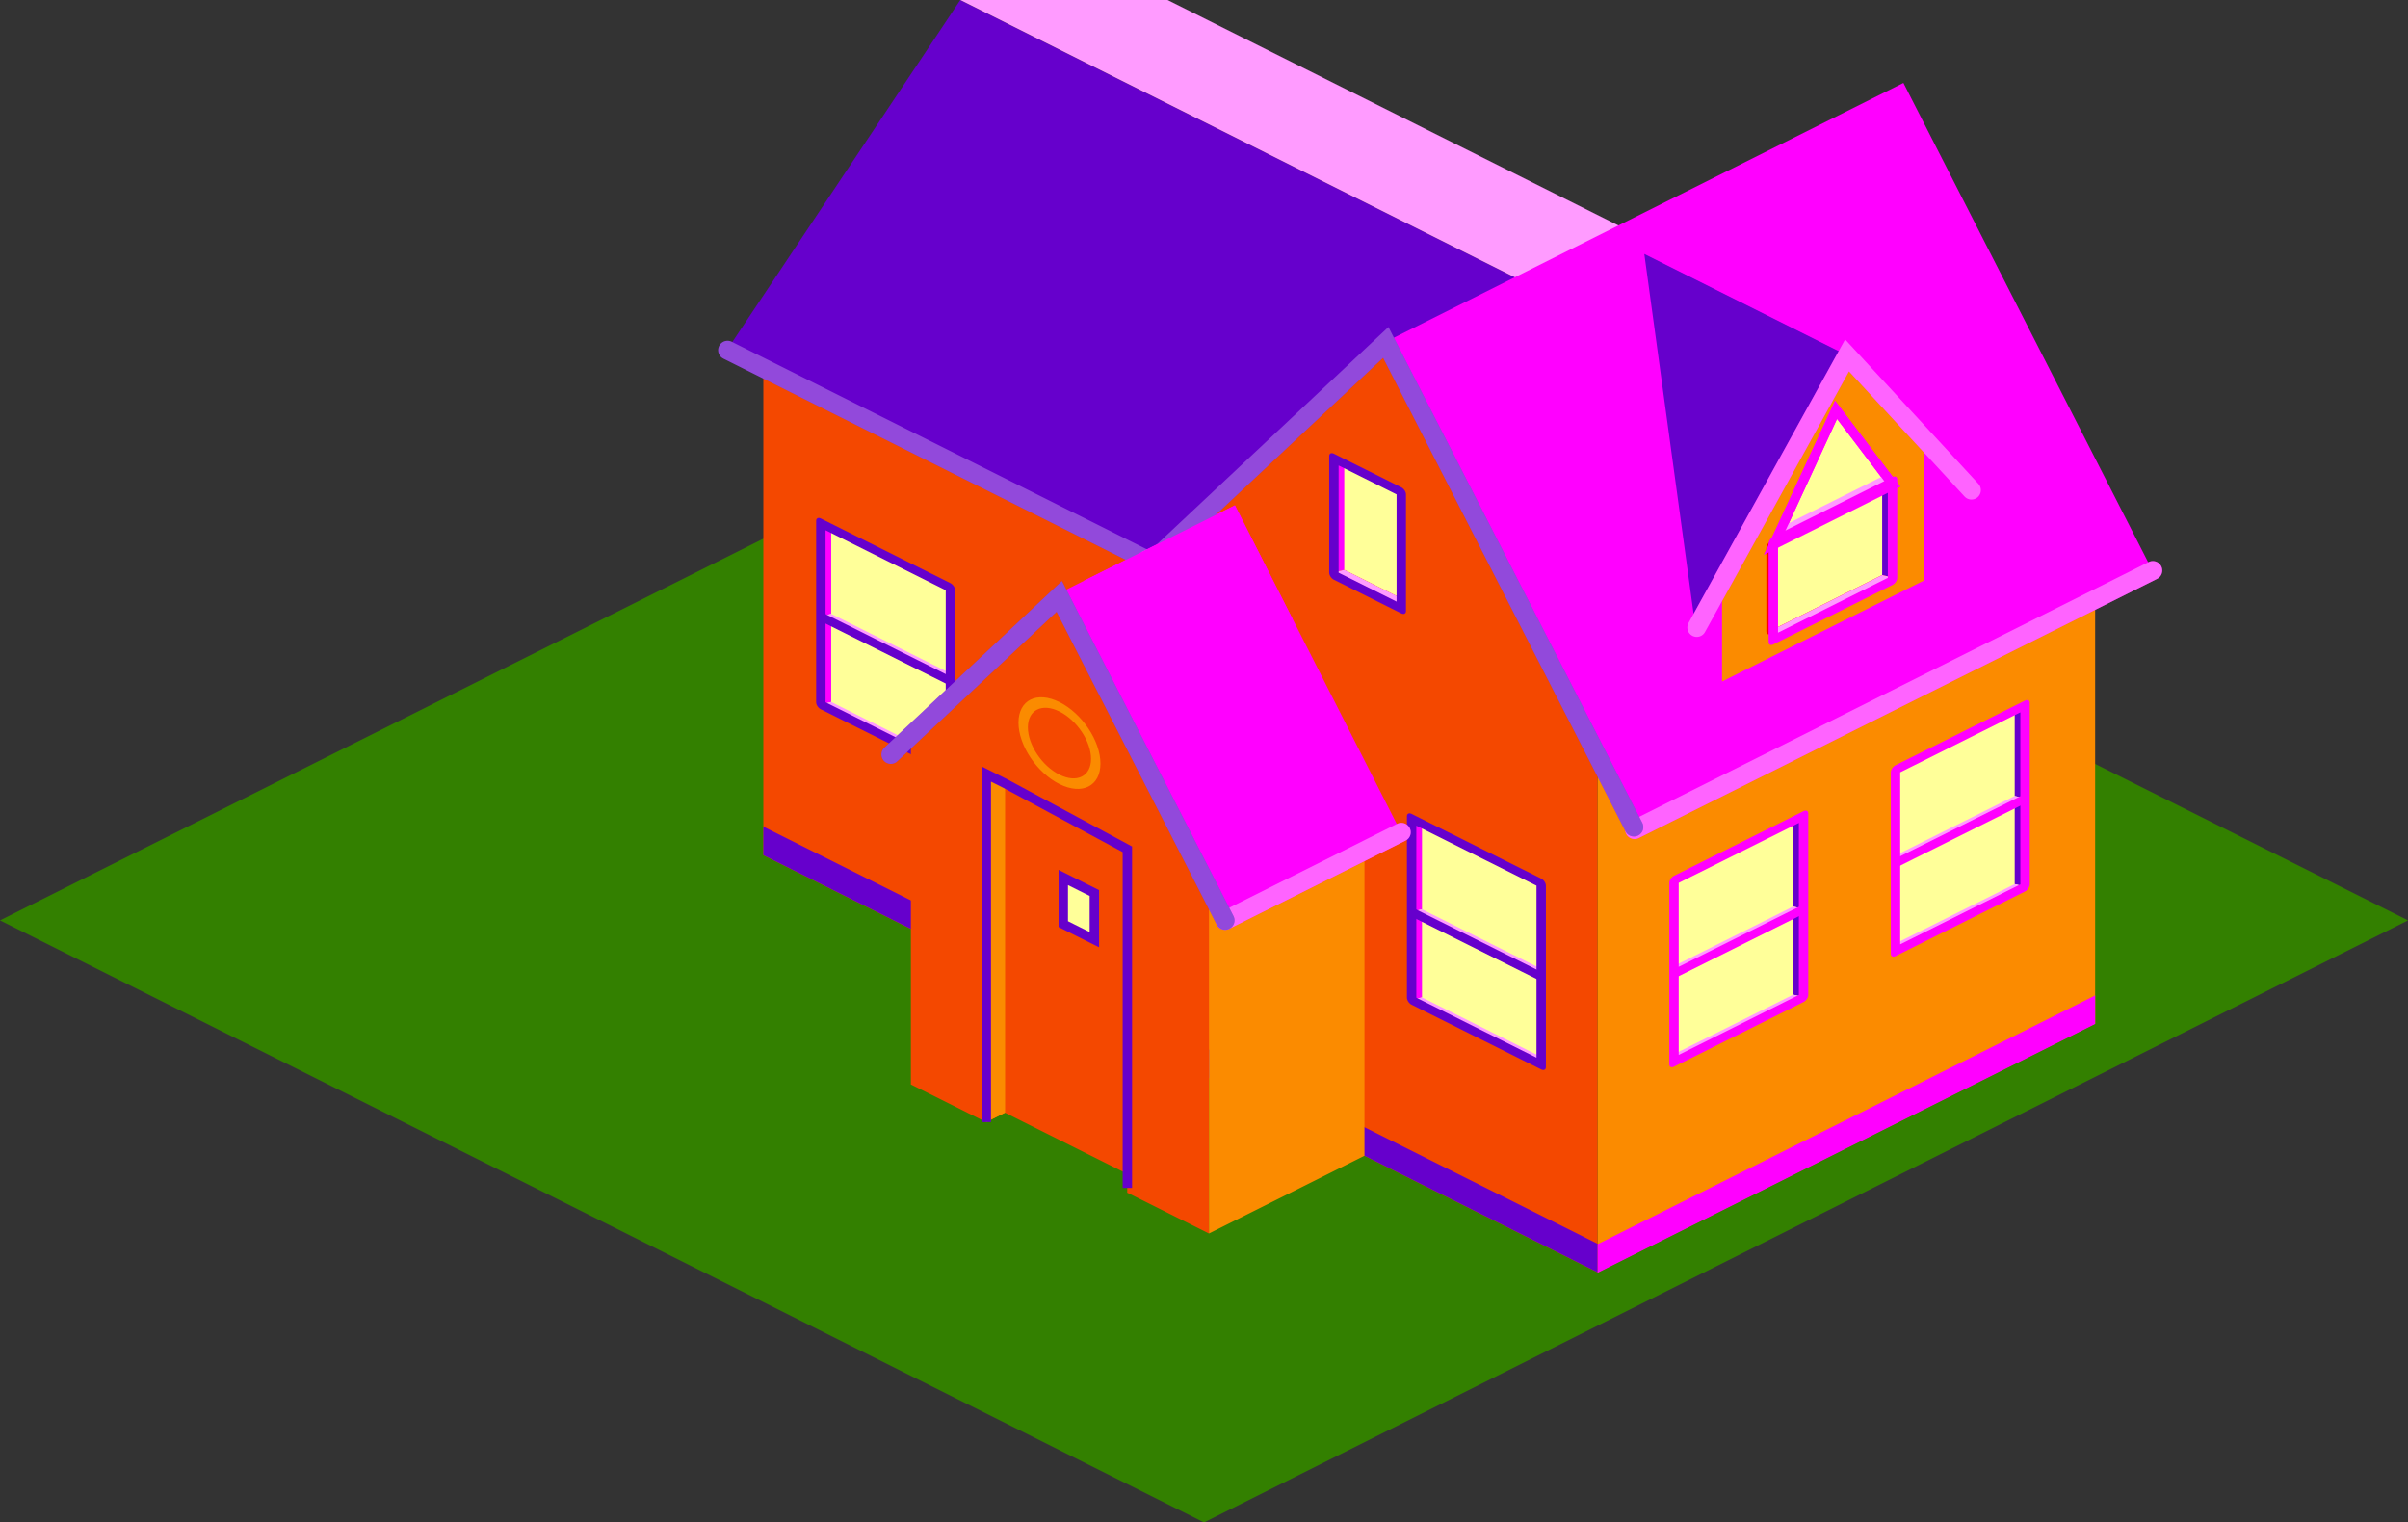 <?xml version="1.0" encoding="UTF-8" standalone="no"?>
<!-- Created with Inkscape (http://www.inkscape.org/) -->

<svg
   xmlns:osb="http://www.openswatchbook.org/uri/2009/osb"
   xmlns:dc="http://purl.org/dc/elements/1.1/"
   xmlns:cc="http://creativecommons.org/ns#"
   xmlns:rdf="http://www.w3.org/1999/02/22-rdf-syntax-ns#"
   xmlns:svg="http://www.w3.org/2000/svg"
   xmlns="http://www.w3.org/2000/svg"
   xmlns:xlink="http://www.w3.org/1999/xlink"
   xmlns:sodipodi="http://sodipodi.sourceforge.net/DTD/sodipodi-0.dtd"
   xmlns:inkscape="http://www.inkscape.org/namespaces/inkscape"
   width="256"
   height="161.839"
   id="svg3136"
   version="1.1"
   inkscape:version="0.48.5 r10040"
   sodipodi:docname="1x1-house-3.svg">
  <rect width="100%" height="100%" fill="#333333" stroke="none"/>
  <defs
     id="defs3138">
    <linearGradient
       id="linearGradient3988"
       osb:paint="solid">
      <stop
         style="stop-color:#000000;stop-opacity:1;"
         offset="0"
         id="stop3990" />
    </linearGradient>
    <linearGradient
       id="linearGradient3988-6"
       osb:paint="solid">
      <stop
         style="stop-color:#000000;stop-opacity:1;"
         offset="0"
         id="stop3990-3" />
    </linearGradient>
    <linearGradient
       inkscape:collect="always"
       id="linearGradient5459">
      <stop
         style="stop-color:#ffffff;stop-opacity:0.218"
         offset="0"
         id="stop5461" />
      <stop
         style="stop-color:#ffffff;stop-opacity:0;"
         offset="1"
         id="stop5463" />
    </linearGradient>
    <linearGradient
       inkscape:collect="always"
       id="linearGradient5449">
      <stop
         style="stop-color:#ffffff;stop-opacity:0.343"
         offset="0"
         id="stop5451" />
      <stop
         style="stop-color:#ffffff;stop-opacity:0;"
         offset="1"
         id="stop5453" />
    </linearGradient>
    <linearGradient
       inkscape:collect="always"
       id="linearGradient4802">
      <stop
         style="stop-color:#6e6e37;stop-opacity:1;"
         offset="0"
         id="stop4804" />
      <stop
         style="stop-color:#30331f;stop-opacity:1"
         offset="1"
         id="stop4806" />
    </linearGradient>
    <linearGradient
       inkscape:collect="always"
       xlink:href="#linearGradient4802"
       id="linearGradient6042"
       gradientUnits="userSpaceOnUse"
       x1="152.771"
       y1="560.222"
       x2="153.328"
       y2="560.222" />
    <linearGradient
       inkscape:collect="always"
       xlink:href="#linearGradient4802"
       id="linearGradient6044"
       gradientUnits="userSpaceOnUse"
       x1="152.771"
       y1="560.222"
       x2="153.328"
       y2="560.222" />
    <linearGradient
       inkscape:collect="always"
       xlink:href="#linearGradient4802"
       id="linearGradient6046"
       gradientUnits="userSpaceOnUse"
       x1="152.771"
       y1="560.222"
       x2="153.328"
       y2="560.222" />
    <linearGradient
       inkscape:collect="always"
       xlink:href="#linearGradient4802"
       id="linearGradient6048"
       gradientUnits="userSpaceOnUse"
       x1="152.771"
       y1="560.222"
       x2="153.328"
       y2="560.222" />
    <linearGradient
       inkscape:collect="always"
       xlink:href="#linearGradient4802"
       id="linearGradient6050"
       gradientUnits="userSpaceOnUse"
       x1="152.771"
       y1="560.222"
       x2="153.328"
       y2="560.222" />
    <linearGradient
       inkscape:collect="always"
       xlink:href="#linearGradient4802"
       id="linearGradient6052"
       gradientUnits="userSpaceOnUse"
       x1="152.771"
       y1="560.222"
       x2="153.328"
       y2="560.222" />
    <linearGradient
       y2="186"
       x2="110"
       y1="186"
       x1="85"
       gradientTransform="translate(-205,5)"
       gradientUnits="userSpaceOnUse"
       id="linearGradient3164"
       xlink:href="#linearGradient5518"
       inkscape:collect="always" />
    <linearGradient
       y2="186"
       x2="110"
       y1="186"
       x1="85"
       gradientTransform="translate(-205,25)"
       gradientUnits="userSpaceOnUse"
       id="linearGradient3161"
       xlink:href="#linearGradient5518"
       inkscape:collect="always" />
    <linearGradient
       y2="186"
       x2="110"
       y1="186"
       x1="85"
       gradientTransform="translate(-205,5)"
       gradientUnits="userSpaceOnUse"
       id="linearGradient3156"
       xlink:href="#linearGradient5518"
       inkscape:collect="always" />
    <linearGradient
       y2="171"
       x2="155"
       y1="171"
       x1="100"
       gradientTransform="translate(-236.038,10.669)"
       gradientUnits="userSpaceOnUse"
       id="linearGradient3152"
       xlink:href="#linearGradient4820"
       inkscape:collect="always" />
    <linearGradient
       y2="160.818"
       x2="140"
       y1="160.818"
       x1="115"
       gradientTransform="translate(-236.038,10.669)"
       gradientUnits="userSpaceOnUse"
       id="linearGradient3150"
       xlink:href="#linearGradient4820"
       inkscape:collect="always" />
    <linearGradient
       y2="264.513"
       x2="-74.66"
       y1="214.258"
       x1="-124.915"
       gradientTransform="matrix(0.895,-0.445,0.895,0.445,-236.038,10.669)"
       gradientUnits="userSpaceOnUse"
       id="linearGradient3147"
       xlink:href="#linearGradient4820"
       inkscape:collect="always" />
    <linearGradient
       y2="264.513"
       x2="-74.66"
       y1="214.258"
       x1="-124.915"
       gradientTransform="matrix(0.895,-0.445,0.895,0.445,-33.538,32.919)"
       gradientUnits="userSpaceOnUse"
       id="linearGradient3144"
       xlink:href="#linearGradient4820"
       inkscape:collect="always" />
    <linearGradient
       y2="171"
       x2="155"
       y1="171"
       x1="100"
       gradientTransform="translate(-33.538,32.919)"
       gradientUnits="userSpaceOnUse"
       id="linearGradient3142"
       xlink:href="#linearGradient4820"
       inkscape:collect="always" />
    <linearGradient
       y2="160.818"
       x2="140"
       y1="160.818"
       x1="115"
       gradientTransform="translate(-33.538,32.919)"
       gradientUnits="userSpaceOnUse"
       id="linearGradient3140"
       xlink:href="#linearGradient4820"
       inkscape:collect="always" />
    <linearGradient
       gradientTransform="matrix(0.895,-0.445,0.895,0.445,-31.038,38.919)"
       gradientUnits="userSpaceOnUse"
       xlink:href="#linearGradient4820"
       id="linearGradient3166"
       y2="264.513"
       x2="-74.66"
       y1="214.258"
       x1="-124.915" />
    <linearGradient
       gradientTransform="translate(0,5)"
       gradientUnits="userSpaceOnUse"
       xlink:href="#linearGradient5518"
       id="linearGradient3163"
       y2="186"
       x2="110"
       y1="186"
       x1="85" />
    <linearGradient
       gradientTransform="matrix(0.895,-0.445,0.895,0.445,-33.538,32.919)"
       gradientUnits="userSpaceOnUse"
       xlink:href="#linearGradient4820"
       id="linearGradient3130"
       y2="264.513"
       x2="-74.66"
       y1="214.258"
       x1="-124.915" />
    <linearGradient
       gradientTransform="translate(-33.538,32.919)"
       gradientUnits="userSpaceOnUse"
       xlink:href="#linearGradient4820"
       id="linearGradient3128"
       y2="171"
       x2="155"
       y1="171"
       x1="100" />
    <linearGradient
       gradientTransform="translate(-33.538,32.919)"
       gradientUnits="userSpaceOnUse"
       xlink:href="#linearGradient4820"
       id="linearGradient3126"
       y2="160.818"
       x2="140"
       y1="160.818"
       x1="115" />
    <linearGradient
       gradientTransform="translate(0,5)"
       gradientUnits="userSpaceOnUse"
       xlink:href="#linearGradient5518"
       id="linearGradient3124"
       y2="186"
       x2="110"
       y1="186"
       x1="85" />
    <linearGradient
       gradientTransform="matrix(0.895,-0.445,0.895,0.445,-31.038,38.919)"
       gradientUnits="userSpaceOnUse"
       xlink:href="#linearGradient4820"
       id="linearGradient3122"
       y2="264.513"
       x2="-74.66"
       y1="214.258"
       x1="-124.915" />
    <linearGradient
       gradientTransform="translate(0,5)"
       gradientUnits="userSpaceOnUse"
       xlink:href="#linearGradient5518"
       id="linearGradient5524"
       y2="186"
       x2="110"
       y1="186"
       x1="85" />
    <linearGradient
       gradientTransform="translate(-31.038,33.919)"
       gradientUnits="userSpaceOnUse"
       xlink:href="#linearGradient4820"
       id="linearGradient5514"
       y2="171"
       x2="155"
       y1="171"
       x1="100" />
    <linearGradient
       gradientTransform="translate(-31.038,33.919)"
       gradientUnits="userSpaceOnUse"
       xlink:href="#linearGradient4820"
       id="linearGradient5512"
       y2="160.818"
       x2="140"
       y1="160.818"
       x1="115" />
    <linearGradient
       gradientTransform="matrix(0.895,-0.445,0.895,0.445,-31.038,38.919)"
       gradientUnits="userSpaceOnUse"
       xlink:href="#linearGradient4820"
       id="linearGradient5509"
       y2="264.513"
       x2="-74.66"
       y1="214.258"
       x1="-124.915" />
    <linearGradient
       gradientTransform="matrix(0.895,-0.445,0.895,0.445,-33.538,32.919)"
       gradientUnits="userSpaceOnUse"
       xlink:href="#linearGradient4820"
       id="linearGradient5506"
       y2="264.513"
       x2="-74.66"
       y1="214.258"
       x1="-124.915" />
    <linearGradient
       gradientTransform="translate(-33.538,32.919)"
       gradientUnits="userSpaceOnUse"
       xlink:href="#linearGradient4820"
       id="linearGradient5504"
       y2="171"
       x2="155"
       y1="171"
       x1="100" />
    <linearGradient
       gradientTransform="translate(-33.538,32.919)"
       gradientUnits="userSpaceOnUse"
       xlink:href="#linearGradient4820"
       id="linearGradient5502"
       y2="160.818"
       x2="140"
       y1="160.818"
       x1="115" />
    <linearGradient
       gradientTransform="translate(143.525,143.525)"
       gradientUnits="userSpaceOnUse"
       xlink:href="#linearGradient4820"
       id="linearGradient5437"
       y2="264.513"
       x2="-74.66"
       y1="214.258"
       x1="-124.915" />
    <linearGradient
       gradientTransform="translate(257.033,0)"
       gradientUnits="userSpaceOnUse"
       xlink:href="#linearGradient4820"
       id="linearGradient5435"
       y2="171"
       x2="155"
       y1="171"
       x1="100" />
    <linearGradient
       gradientTransform="translate(257.033,0)"
       gradientUnits="userSpaceOnUse"
       xlink:href="#linearGradient4820"
       id="linearGradient5433"
       y2="160.818"
       x2="140"
       y1="160.818"
       x1="115" />
    <linearGradient
       gradientTransform="matrix(0.896,-0.444,0.896,0.444,257.033,0)"
       gradientUnits="userSpaceOnUse"
       xlink:href="#linearGradient4767"
       id="linearGradient5431"
       y2="293.129"
       x2="-136.867"
       y1="279.177"
       x1="-150.819" />
    <linearGradient
       gradientTransform="translate(87.371,199.679)"
       gradientUnits="userSpaceOnUse"
       xlink:href="#linearGradient4820"
       id="linearGradient5429"
       y2="264.513"
       x2="-74.66"
       y1="214.258"
       x1="-124.915" />
    <linearGradient
       gradientTransform="translate(257.033,50)"
       gradientUnits="userSpaceOnUse"
       xlink:href="#linearGradient4820"
       id="linearGradient5427"
       y2="171"
       x2="155"
       y1="171"
       x1="100" />
    <linearGradient
       gradientTransform="translate(257.033,50)"
       gradientUnits="userSpaceOnUse"
       xlink:href="#linearGradient4820"
       id="linearGradient5425"
       y2="160.818"
       x2="140"
       y1="160.818"
       x1="115" />
    <linearGradient
       id="linearGradient4767">
      <stop
         offset="0"
         style="stop-color:#6600cc;stop-opacity:1"
         id="stop4769" />
      <stop
         offset="1"
         style="stop-color:#ff00ff;stop-opacity:1"
         id="stop4771" />
    </linearGradient>
    <linearGradient
       id="linearGradient4820">
      <stop
         offset="0"
         style="stop-color:#f44800;stop-opacity:1"
         id="stop4822" />
      <stop
         offset="1"
         style="stop-color:#fb8b00;stop-opacity:1"
         id="stop4824" />
    </linearGradient>
    <linearGradient
       id="linearGradient5518">
      <stop
         offset="0"
         style="stop-color:#6600cc;stop-opacity:1"
         id="stop5520" />
      <stop
         offset="1"
         style="stop-color:#ff00ff;stop-opacity:1"
         id="stop5522" />
    </linearGradient>
    <linearGradient
       inkscape:collect="always"
       xlink:href="#linearGradient5449"
       id="linearGradient6391"
       gradientUnits="userSpaceOnUse"
       x1="517"
       y1="524.608"
       x2="526"
       y2="604.858"
       gradientTransform="matrix(4,0,0,4,-1341.04,-2370.053)" />
    <linearGradient
       inkscape:collect="always"
       xlink:href="#linearGradient5459"
       id="linearGradient6512"
       gradientUnits="userSpaceOnUse"
       x1="623.087"
       y1="598.013"
       x2="674.185"
       y2="651.222"
       gradientTransform="matrix(4,0,0,4,-1341.04,-2370.053)" />
    <linearGradient
       gradientUnits="userSpaceOnUse"
       y2="35.825"
       x2="169.278"
       y1="41.305"
       x1="167.261"
       id="linearGradient6729"
       xlink:href="#linearGradient6723"
       inkscape:collect="always" />
    <linearGradient
       gradientUnits="userSpaceOnUse"
       y2="37.195"
       x2="168.659"
       y1="38.697"
       x1="165.096"
       id="linearGradient6721"
       xlink:href="#linearGradient6715"
       inkscape:collect="always" />
    <linearGradient
       id="linearGradient6715"
       inkscape:collect="always">
      <stop
         id="stop6717"
         offset="0"
         style="stop-color:#888888;stop-opacity:1" />
      <stop
         id="stop6719"
         offset="1"
         style="stop-color:#eeeeee;stop-opacity:1" />
    </linearGradient>
    <linearGradient
       id="linearGradient6723"
       inkscape:collect="always">
      <stop
         id="stop6725"
         offset="0"
         style="stop-color:#5a5a5a;stop-opacity:1" />
      <stop
         id="stop6727"
         offset="1"
         style="stop-color:#cccccf;stop-opacity:1" />
    </linearGradient>
    <linearGradient
       inkscape:collect="always"
       xlink:href="#linearGradient5459"
       id="linearGradient7701"
       gradientUnits="userSpaceOnUse"
       gradientTransform="matrix(4,0,0,4,-1341.04,-2370.053)"
       x1="623.087"
       y1="598.013"
       x2="674.185"
       y2="651.222" />
    <linearGradient
       inkscape:collect="always"
       xlink:href="#linearGradient5449"
       id="linearGradient7703"
       gradientUnits="userSpaceOnUse"
       gradientTransform="matrix(4,0,0,4,-1341.04,-2370.053)"
       x1="517"
       y1="524.608"
       x2="526"
       y2="604.858" />
    <linearGradient
       inkscape:collect="always"
       xlink:href="#linearGradient4802"
       id="linearGradient7705"
       gradientUnits="userSpaceOnUse"
       x1="152.771"
       y1="560.222"
       x2="153.328"
       y2="560.222" />
    <linearGradient
       inkscape:collect="always"
       xlink:href="#linearGradient4802"
       id="linearGradient7707"
       gradientUnits="userSpaceOnUse"
       x1="152.771"
       y1="560.222"
       x2="153.328"
       y2="560.222" />
    <linearGradient
       inkscape:collect="always"
       xlink:href="#linearGradient4802"
       id="linearGradient7709"
       gradientUnits="userSpaceOnUse"
       x1="152.771"
       y1="560.222"
       x2="153.328"
       y2="560.222" />
    <linearGradient
       inkscape:collect="always"
       xlink:href="#linearGradient4802"
       id="linearGradient7711"
       gradientUnits="userSpaceOnUse"
       x1="152.771"
       y1="560.222"
       x2="153.328"
       y2="560.222" />
    <linearGradient
       inkscape:collect="always"
       xlink:href="#linearGradient4802"
       id="linearGradient7713"
       gradientUnits="userSpaceOnUse"
       x1="152.771"
       y1="560.222"
       x2="153.328"
       y2="560.222" />
    <linearGradient
       inkscape:collect="always"
       xlink:href="#linearGradient4802"
       id="linearGradient7715"
       gradientUnits="userSpaceOnUse"
       x1="152.771"
       y1="560.222"
       x2="153.328"
       y2="560.222" />
  </defs>
  <sodipodi:namedview
     id="base"
     pagecolor="#ffffff"
     bordercolor="#666666"
     borderopacity="1.0"
     inkscape:pageopacity="0.0"
     inkscape:pageshadow="2"
     inkscape:zoom="0.5"
     inkscape:cx="-36.611741"
     inkscape:cy="748.75079"
     inkscape:document-units="px"
     inkscape:current-layer="g3996-3"
     showgrid="true"
     inkscape:window-width="1920"
     inkscape:window-height="1014"
     inkscape:window-x="0"
     inkscape:window-y="27"
     inkscape:window-maximized="1"
     fit-margin-top="0"
     fit-margin-left="0"
     fit-margin-right="0"
     fit-margin-bottom="0">
    <inkscape:grid
       type="xygrid"
       id="grid3173"
       empspacing="5"
       visible="true"
       enabled="true"
       snapvisiblegridlinesonly="true"
       originx="-742px"
       originy="-385px" />
  </sodipodi:namedview>
  <g
     inkscape:label="Layer 1"
     inkscape:groupmode="layer"
     id="layer1"
     transform="translate(-742,-505.523)">
    <g
       id="g6263">
      <path
         transform="translate(749.017,463.268)"
         inkscape:connector-curvature="0"
         id="path6229"
         d="m -7.017,140.094 128,64 128,-64 -128,-64 z"
         style="fill:#338000;fill-opacity:1;stroke:none" />
      <g
         transform="translate(250.916,-271.83)"
         id="g6113">
        <path
           style="fill:#fb8b00;fill-opacity:1;stroke:none"
           d="m 660.935,858.063 0,54.542 52.889,-26.445 0,-47.931 z"
           id="path4040"
           inkscape:connector-curvature="0"
           sodipodi:nodetypes="ccc" />
        <path
           style="fill:#f44800;fill-opacity:1;stroke:none"
           d="m 660.935,858.063 0,54.542 -88.699,-44.349 0,-51.787 37.463,18.731 c 0,0 24.898,-17.135 27.546,-24.792 l 24.792,45.451 z"
           id="path4023"
           inkscape:connector-curvature="0"
           sodipodi:nodetypes="cccccccc" />
        <g
           id="g3996"
           transform="matrix(0.551,0.275,0,0.551,163.448,282.973)">
          <rect
             y="622.362"
             x="753"
             height="35"
             width="25"
             id="rect3986"
             style="fill:#ffff99;fill-opacity:1;stroke:none" />
          <path
             style="fill:#ff00ff;fill-opacity:1;stroke:none"
             d="m 705,565.862 0,16.5 -2,0.5 0,-18 z"
             id="path4981"
             inkscape:connector-curvature="0"
             transform="matrix(1,-0.5,0,1,50,408.997)"
             sodipodi:nodetypes="ccccc" />
          <path
             sodipodi:nodetypes="ccccc"
             inkscape:connector-curvature="0"
             id="path4983"
             d="m 755,640.362 0,15.5 -2,1.5 0,-17 z"
             style="fill:#ff00ff;fill-opacity:1;stroke:none" />
          <path
             style="fill:#ff9bff;fill-opacity:1;stroke:none"
             d="m 705,582.362 -2,0.5 25,12.5 0,-1.5 z"
             id="path4985"
             inkscape:connector-curvature="0"
             transform="matrix(1,-0.5,0,1,50,408.997)"
             sodipodi:nodetypes="ccccc" />
          <path
             sodipodi:nodetypes="ccccc"
             inkscape:connector-curvature="0"
             id="path4987"
             d="m 755,655.862 -2,1.5 25,8e-5 0,-1.5 z"
             style="fill:#ff9bff;fill-opacity:1;stroke:none" />
          <rect
             style="fill:none;stroke:#6600cc;stroke-width:1.815;stroke-linecap:round;stroke-linejoin:round;stroke-miterlimit:4;stroke-opacity:1;stroke-dasharray:none"
             id="rect4989"
             width="25"
             height="35"
             x="753"
             y="622.362" />
          <path
             inkscape:connector-curvature="0"
             id="path3994"
             d="m 753,640.362 25,0"
             style="fill:none;stroke:#6600cc;stroke-width:1.815px;stroke-linecap:butt;stroke-linejoin:miter;stroke-opacity:1" />
        </g>
        <path
           sodipodi:nodetypes="ccccc"
           inkscape:connector-curvature="0"
           id="path4328"
           d="m 660.935,909.575 -88.699,-44.35 0,3.03 88.699,44.35 z"
           style="fill:#6600cc;fill-opacity:1;stroke:none" />
        <path
           style="fill:#6600cc;fill-opacity:1;stroke:none"
           d="m 593.171,777.36 -24.792,37.188 45.417,22.709 24.551,-23.535 3.495,6.852 14.686,-11.535 -63.357,-31.678 z"
           id="path4914"
           inkscape:connector-curvature="0" />
        <path
           style="fill:#ff9bff;fill-opacity:1;stroke:none"
           d="m 593.171,777.353 22.037,-7e-5 49.583,24.792 -8.264,6.887 z"
           id="path4038"
           inkscape:connector-curvature="0" />
        <path
           style="fill:none;stroke:#000000;stroke-width:1px;stroke-linecap:butt;stroke-linejoin:miter;stroke-opacity:1"
           d="m 611.903,839.057 26.445,-25.343 26.445,51.787"
           id="path3175-7"
           inkscape:connector-curvature="0" />
        <path
           inkscape:connector-curvature="0"
           id="path3195"
           d="m 585.734,857.593 17.905,-17.159 17.905,35.064"
           style="fill:none;stroke:#000000;stroke-width:1px;stroke-linecap:butt;stroke-linejoin:miter;stroke-opacity:1" />
        <path
           style="fill:#f44800;fill-opacity:1;stroke:none"
           d="m 603.641,840.697 -15.719,14.75 0,37.188 8,4 2,-1 13,6.5 0,2 8.688,4.344 0,-36.656 -15.969,-31.125 z"
           id="path3216"
           inkscape:connector-curvature="0" />
        <path
           style="fill:#ffff99;fill-opacity:1;stroke:#6600cc;stroke-width:1px;stroke-linecap:butt;stroke-linejoin:miter;stroke-opacity:1"
           d="m 607.429,872.283 0,4.958 -3.306,-1.653 0,-4.958 z"
           id="path3212"
           inkscape:connector-curvature="0" />
        <path
           sodipodi:type="arc"
           style="fill:none;stroke:#fb8b00;stroke-width:1.815;stroke-opacity:1"
           id="path3214"
           sodipodi:cx="799"
           sodipodi:cy="640.36218"
           sodipodi:rx="7"
           sodipodi:ry="7"
           d="m 806,640.362 c 0,3.866 -3.134,7 -7,7 -3.866,0 -7,-3.134 -7,-7 0,-3.866 3.134,-7 7,-7 3.866,0 7,3.134 7,7 z"
           transform="matrix(-0.551,-0.275,0,0.551,1043.967,723.23)" />
        <use
           x="0"
           y="0"
           xlink:href="#g3996"
           id="use4000"
           transform="translate(62.806,31.403)"
           width="744.094"
           height="1052.362" />
        <g
           id="g3996-9"
           transform="matrix(0.551,0.275,0,0.551,217.99,276.086)">
          <rect
             y="622.362"
             x="753"
             height="20.5"
             width="13"
             id="rect3986-5"
             style="fill:#ffff99;fill-opacity:1;stroke:none" />
          <path
             style="fill:#ff00ff;fill-opacity:1;stroke:none"
             d="m 705,565.862 0,20.5 -2,0.5 0,-22 z"
             id="path4981-4"
             inkscape:connector-curvature="0"
             transform="matrix(1,-0.5,0,1,50,408.997)"
             sodipodi:nodetypes="ccccc" />
          <path
             sodipodi:nodetypes="ccccc"
             inkscape:connector-curvature="0"
             id="path4987-9"
             d="m 755,642.862 -2,1.5 13,4e-5 0,-1.5 z"
             style="fill:#ff9bff;fill-opacity:1;stroke:none" />
          <rect
             style="fill:none;stroke:#6600cc;stroke-width:1.815;stroke-linecap:round;stroke-linejoin:round;stroke-miterlimit:4;stroke-opacity:1;stroke-dasharray:none"
             id="rect4989-4"
             width="13"
             height="22.5"
             x="753"
             y="622.362" />
        </g>
        <path
           style="fill:#ff00ff;fill-opacity:1;stroke:none"
           d="m 638.347,813.714 55.093,-27.547 26.445,51.787 -55.093,27.547 z"
           id="path4010"
           inkscape:connector-curvature="0" />
        <path
           style="fill:#6600cc;fill-opacity:1;stroke:none"
           d="m 665.894,804.348 21.486,10.743 -15.977,29.475 z"
           id="path4042"
           inkscape:connector-curvature="0" />
        <path
           style="fill:none;stroke:#000000;stroke-width:1px;stroke-linecap:butt;stroke-linejoin:miter;stroke-opacity:1"
           d="m 687.38,815.091 13.359,14.393"
           id="path4044"
           inkscape:connector-curvature="0" />
        <path
           style="fill:#fb8b00;fill-opacity:1;stroke:none"
           d="m 695.644,824.181 0,14.875 -21.486,10.743 0,-12.12 13.222,-22.588 z"
           id="path4046"
           inkscape:connector-curvature="0" />
        <g
           transform="matrix(0.551,-0.275,0,0.551,252.698,734.494)"
           id="g3996-3">
          <g
             id="g3996-7"
             transform="matrix(-1,0,0,1,1533.63,2.428)">
            <rect
               y="622.362"
               x="753"
               height="35"
               width="25"
               id="rect3986-2"
               style="fill:#ffff99;fill-opacity:1;stroke:none" />
            <path
               style="fill:#6600cc;fill-opacity:1;stroke:none"
               d="m 705,565.862 0,16.5 -2,0.5 0,-18 z"
               id="path4981-3"
               inkscape:connector-curvature="0"
               transform="matrix(1,-0.5,0,1,50,408.997)"
               sodipodi:nodetypes="ccccc" />
            <path
               sodipodi:nodetypes="ccccc"
               inkscape:connector-curvature="0"
               id="path4983-4"
               d="m 755,640.362 0,15.5 -2,1.5 0,-17 z"
               style="fill:#6600cc;fill-opacity:1;stroke:none" />
            <path
               style="fill:#ff9bff;fill-opacity:1;stroke:none"
               d="m 705,582.362 -2,0.5 25,12.5 0,-1.5 z"
               id="path4985-8"
               inkscape:connector-curvature="0"
               transform="matrix(1,-0.5,0,1,50,408.997)"
               sodipodi:nodetypes="ccccc" />
            <path
               sodipodi:nodetypes="ccccc"
               inkscape:connector-curvature="0"
               id="path4987-2"
               d="m 755,655.862 -2,1.5 25,8e-5 0,-1.5 z"
               style="fill:#ff9bff;fill-opacity:1;stroke:none" />
            <rect
               style="fill:none;stroke:#ff00ff;stroke-width:1.815;stroke-linecap:round;stroke-linejoin:round;stroke-miterlimit:4;stroke-opacity:1;stroke-dasharray:none"
               id="rect4989-3"
               width="25"
               height="35"
               x="753"
               y="622.362" />
            <path
               inkscape:connector-curvature="0"
               id="path3994-9"
               d="m 753,640.362 25,0"
               style="fill:none;stroke:#ff00ff;stroke-width:1.815px;stroke-linecap:butt;stroke-linejoin:miter;stroke-opacity:1" />
          </g>
          <use
             x="0"
             y="0"
             xlink:href="#g3996-7"
             id="use5065"
             transform="translate(42.74,-1.4318072e-4)"
             width="744.094"
             height="1052.362" />
        </g>
        <path
           inkscape:connector-curvature="0"
           id="path5207"
           d="m 679.667,835.239 6.611,-14.324 6.06,7.988 z"
           style="fill:#ffff99;fill-opacity:1;stroke:#ff00ff;stroke-width:1px;stroke-linecap:round;stroke-linejoin:miter;stroke-opacity:1" />
        <rect
           style="fill:none;stroke:#ff0000;stroke-width:1.057;stroke-linecap:round;stroke-linejoin:round;stroke-miterlimit:4;stroke-opacity:1;stroke-dasharray:none"
           id="rect4151"
           width="14.167"
           height="8.815"
           x="759.89"
           y="1175.071"
           transform="matrix(0.894,-0.447,0,1,0,0)" />
        <path
           style="fill:#ff00ff;fill-opacity:1;stroke:none"
           d="m 713.824,886.2 0,-3.03 -52.889,26.444 0,3.03 z"
           id="path4194"
           inkscape:connector-curvature="0"
           sodipodi:nodetypes="ccccc" />
        <path
           style="fill:#fb8b00;fill-opacity:1;stroke:none"
           d="m 619.616,908.473 16.528,-8.264 0,-35.259 -16.528,7.162 z"
           id="path4324"
           inkscape:connector-curvature="0"
           sodipodi:nodetypes="cc" />
        <g
           id="g3996-7-8"
           transform="matrix(-0.551,0.275,0,0.551,1108.288,278.014)">
          <path
             style="fill:#ff9bff;fill-opacity:1;stroke:none"
             d="m 756,620.362 -1,1.5 23,7e-5 -1,-1.5 z"
             id="path5205"
             inkscape:connector-curvature="0"
             sodipodi:nodetypes="ccccc" />
          <rect
             y="622.362"
             x="755"
             height="17"
             width="23"
             id="rect3986-2-7"
             style="fill:#ffff99;fill-opacity:1;stroke:none" />
          <path
             style="fill:#6600cc;fill-opacity:1;stroke:none"
             d="m 757,622.362 0,17 -2,1.5 0,-18.5 z"
             id="path4981-3-2"
             inkscape:connector-curvature="0"
             sodipodi:nodetypes="ccccc" />
          <path
             sodipodi:nodetypes="ccccc"
             inkscape:connector-curvature="0"
             id="path4987-2-6"
             d="m 757,639.362 -2,1.5 23,7e-5 0,-1.5 z"
             style="fill:#ff9bff;fill-opacity:1;stroke:none" />
          <rect
             style="fill:none;stroke:#ff00ff;stroke-width:1.815;stroke-linecap:round;stroke-linejoin:round;stroke-miterlimit:4;stroke-opacity:1;stroke-dasharray:none"
             id="rect4989-3-5"
             width="23"
             height="19"
             x="755"
             y="622.362" />
        </g>
        <path
           style="fill:none;stroke:#ff00ff;stroke-width:1px;stroke-linecap:round;stroke-linejoin:miter;stroke-opacity:1"
           d="m 679.667,835.239 6.611,-14.324 6.06,7.988 z"
           id="path4153"
           inkscape:connector-curvature="0" />
        <path
           style="fill:#ff00ff;fill-opacity:1;stroke:none"
           d="M 603.639,840.434 622.37,831.068 640,865.776 621.268,875.142 z"
           id="path4006"
           inkscape:connector-curvature="0" />
        <g
           id="g5255"
           transform="matrix(0.551,0,0,0.551,157.939,522.074)">
          <g
             transform="translate(10,0)"
             style="stroke:#ff00ff;stroke-width:1.815;stroke-opacity:1"
             id="g5242">
            <path
               style="fill:none;stroke:#ff00ff;stroke-width:3.63;stroke-linecap:round;stroke-linejoin:miter;stroke-miterlimit:4;stroke-opacity:1;stroke-dasharray:none"
               d="m 922,584.362 29,-52.5 24,26"
               id="path4048"
               inkscape:connector-curvature="0" />
            <path
               style="fill:#0000ff;stroke:#ff00ff;stroke-width:3.63;stroke-linecap:round;stroke-linejoin:miter;stroke-miterlimit:4;stroke-opacity:1;stroke-dasharray:none"
               d="m 910,623.362 100,-50"
               id="path5209"
               inkscape:connector-curvature="0" />
            <path
               style="fill:none;stroke:#ff00ff;stroke-width:3.63;stroke-linecap:round;stroke-linejoin:miter;stroke-miterlimit:4;stroke-opacity:1;stroke-dasharray:none"
               d="m 865,623.862 -34,17"
               id="path5211"
               inkscape:connector-curvature="0" />
          </g>
          <g
             id="g5247"
             style="opacity:0.389;stroke:#ffffff;stroke-width:1.815;stroke-opacity:1"
             transform="translate(10,0)">
            <path
               inkscape:connector-curvature="0"
               id="path5249"
               d="m 922,584.362 29,-52.5 24,26"
               style="fill:none;stroke:#ffffff;stroke-width:3.63;stroke-linecap:round;stroke-linejoin:miter;stroke-miterlimit:4;stroke-opacity:1;stroke-dasharray:none" />
            <path
               inkscape:connector-curvature="0"
               id="path5251"
               d="m 910,623.362 100,-50"
               style="fill:#0000ff;stroke:#ffffff;stroke-width:3.63;stroke-linecap:round;stroke-linejoin:miter;stroke-miterlimit:4;stroke-opacity:1;stroke-dasharray:none" />
            <path
               inkscape:connector-curvature="0"
               id="path5253"
               d="m 865,623.862 -34,17"
               style="fill:none;stroke:#ffffff;stroke-width:3.63;stroke-linecap:round;stroke-linejoin:miter;stroke-miterlimit:4;stroke-opacity:1;stroke-dasharray:none" />
          </g>
        </g>
        <g
           id="g5232"
           transform="matrix(0.551,0,0,0.551,166.202,522.074)">
          <g
             transform="translate(-5,0)"
             style="stroke:#6600cc;stroke-width:1.815;stroke-opacity:1"
             id="g5219">
            <path
               style="fill:none;stroke:#6600cc;stroke-width:3.63;stroke-linecap:round;stroke-linejoin:miter;stroke-miterlimit:4;stroke-opacity:1;stroke-dasharray:none"
               d="m 766.5,608.862 32.5,-30.5 32,62.5"
               id="path5213"
               inkscape:connector-curvature="0"
               sodipodi:nodetypes="ccc" />
            <path
               sodipodi:nodetypes="ccc"
               inkscape:connector-curvature="0"
               id="path5215"
               d="M 813.38,574.99 862,529.362 l 47.872,93.5"
               style="fill:none;stroke:#6600cc;stroke-width:3.63;stroke-linecap:round;stroke-linejoin:miter;stroke-miterlimit:4;stroke-opacity:1;stroke-dasharray:none" />
            <path
               style="fill:none;stroke:#6600cc;stroke-width:3.63;stroke-linecap:round;stroke-linejoin:miter;stroke-miterlimit:4;stroke-opacity:1;stroke-dasharray:none"
               d="m 735,530.862 78,39"
               id="path5217"
               inkscape:connector-curvature="0" />
          </g>
          <g
             transform="translate(-5,0)"
             id="g5224"
             style="opacity:0.288;stroke:#ffffff;stroke-width:1.815;stroke-opacity:1">
            <path
               sodipodi:nodetypes="ccc"
               inkscape:connector-curvature="0"
               id="path5226"
               d="m 766.5,608.862 32.5,-30.5 32,62.5"
               style="fill:none;stroke:#ffffff;stroke-width:3.63;stroke-linecap:round;stroke-linejoin:miter;stroke-miterlimit:4;stroke-opacity:1;stroke-dasharray:none" />
            <path
               style="fill:none;stroke:#ffffff;stroke-width:3.63;stroke-linecap:round;stroke-linejoin:miter;stroke-miterlimit:4;stroke-opacity:1;stroke-dasharray:none"
               d="M 813.38,574.99 862,529.362 l 47.872,93.5"
               id="path5228"
               inkscape:connector-curvature="0"
               sodipodi:nodetypes="ccc" />
            <path
               inkscape:connector-curvature="0"
               id="path5230"
               d="m 735,530.862 80,40"
               style="fill:none;stroke:#ffffff;stroke-width:3.63;stroke-linecap:round;stroke-linejoin:miter;stroke-miterlimit:4;stroke-opacity:1;stroke-dasharray:none"
               sodipodi:nodetypes="cc" />
          </g>
        </g>
        <path
           style="fill:#ff00ff;fill-opacity:1;stroke:none"
           d="m 622.37,831.075 -16.063,8.023 11.656,9.331 10.536,-5.268 -6.129,-12.086 z"
           id="path5265"
           inkscape:connector-curvature="0" />
        <path
           style="fill:none;stroke:none"
           d="m 597.937,895.634 0,-35 13,6.655 0,34.845 z"
           id="path5797"
           inkscape:connector-curvature="0"
           sodipodi:nodetypes="ccccc" />
        <path
           style="fill:#fb8b00;fill-opacity:1;stroke:none"
           d="m 595.937,896.634 2,-1 0,-35 -2,-1 z"
           id="path5886"
           inkscape:connector-curvature="0" />
        <path
           style="fill:none;stroke:#6600cc;stroke-width:1px;stroke-linecap:butt;stroke-linejoin:miter;stroke-opacity:1"
           d="m 610.937,903.634 0,-36 -13,-7 -2,-1 0,37"
           id="path5884"
           inkscape:connector-curvature="0" />
      </g>
    </g>
  </g>
</svg>
